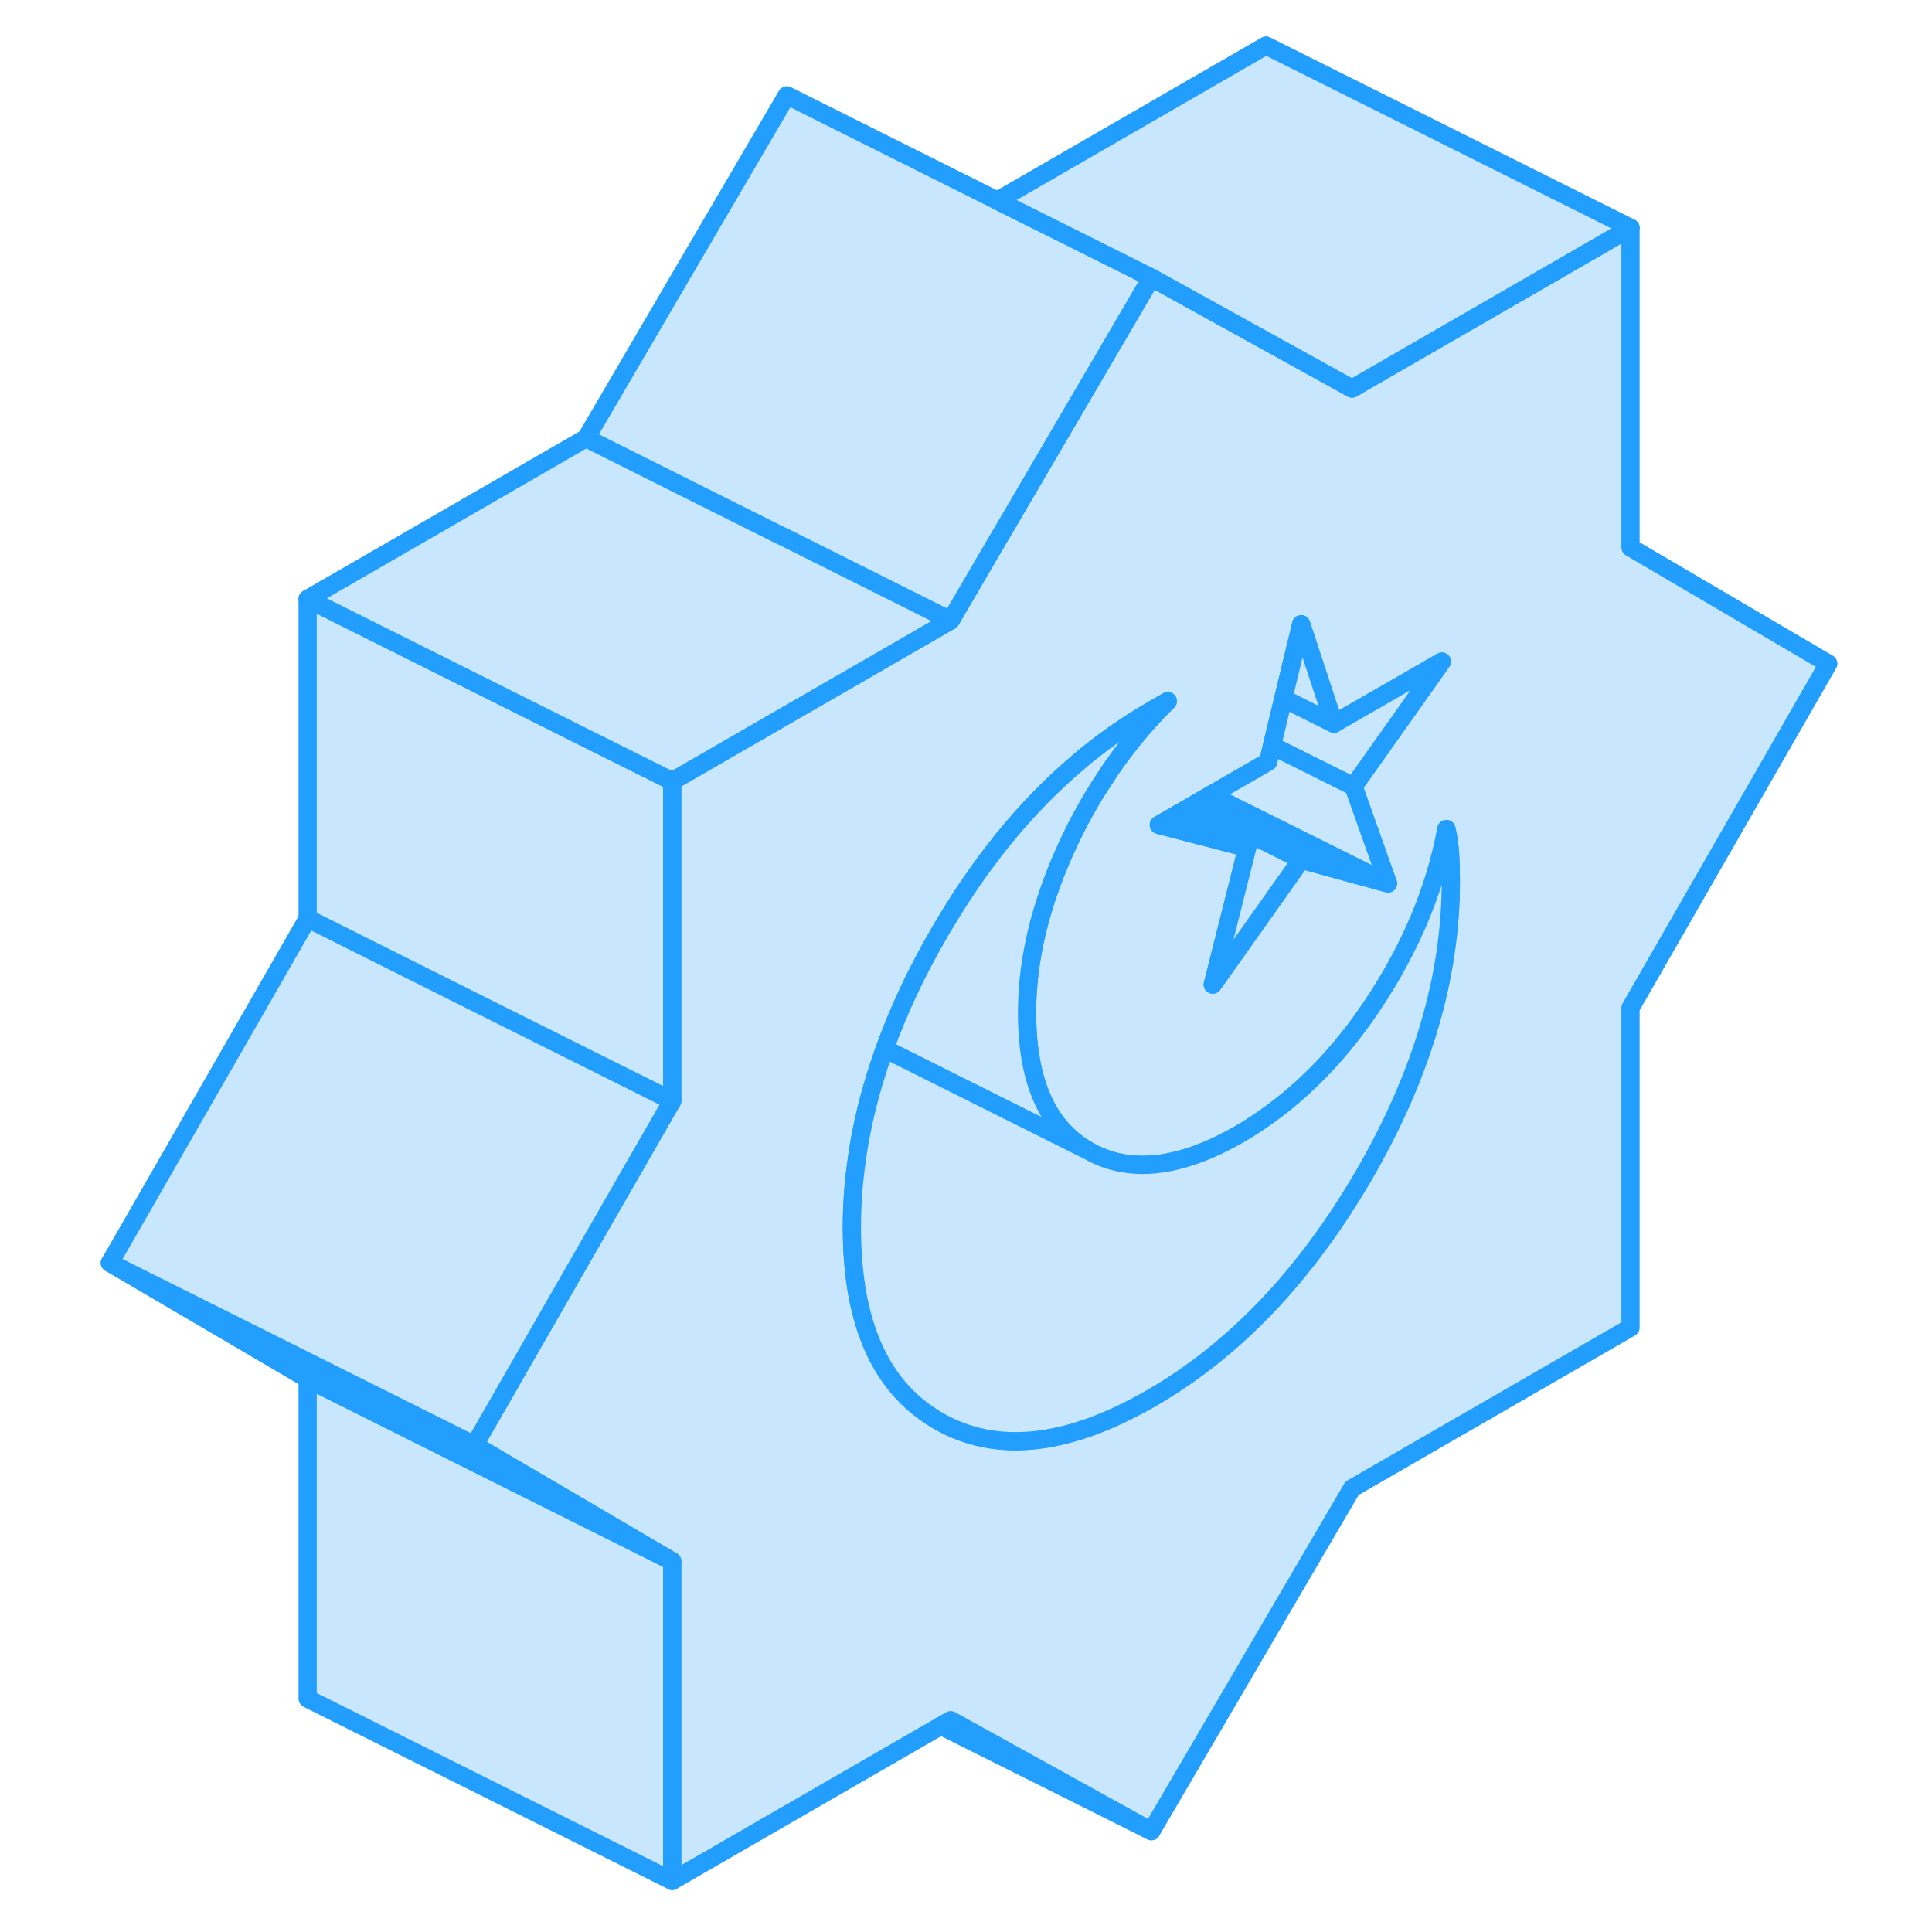 <svg width="48" height="48" viewBox="0 0 99 106" fill="#c8e7ff" xmlns="http://www.w3.org/2000/svg" stroke-width="1px" stroke-linecap="round" stroke-linejoin="round"><path d="M85.959 30.038V12.498L70.679 21.318L65.959 18.708L59.669 15.228L51.959 28.398L50.849 30.288L48.659 34.038L44.539 36.418L33.379 42.858V60.398L28.799 68.368L22.529 79.288L33.379 85.658V103.198L48.119 94.688L48.659 94.378L59.669 100.468L70.679 81.658L85.959 72.838V55.298L96.809 36.408L85.959 30.038ZM61.939 44.188L62.919 43.618L66.079 41.798L66.289 40.918L66.909 38.318L67.889 34.248L69.499 39.138L69.689 39.708L75.609 36.298L70.759 43.148L72.649 48.468L67.889 47.168L65.959 49.898L63.039 54.018L64.929 46.518L60.079 45.258L61.159 44.638L61.939 44.188ZM71.299 64.528C68.089 70.018 64.219 74.078 59.669 76.708C55.069 79.358 51.179 79.788 47.999 77.968C47.739 77.818 47.499 77.658 47.259 77.488C44.579 75.568 43.239 72.188 43.239 67.338C43.239 66.258 43.309 65.158 43.449 64.068C43.709 61.918 44.249 59.748 45.039 57.548C45.789 55.468 46.769 53.368 47.999 51.248C50.199 47.428 52.739 44.298 55.619 41.858C55.709 41.778 55.799 41.698 55.889 41.628C55.999 41.528 56.119 41.428 56.239 41.338C57.339 40.458 58.479 39.678 59.669 38.988L60.569 38.468C59.469 39.548 58.479 40.728 57.579 42.008C57.429 42.218 57.289 42.428 57.159 42.638C56.339 43.858 55.619 45.158 54.989 46.548C54.709 47.168 54.449 47.778 54.229 48.388C53.309 50.858 52.849 53.238 52.849 55.558C52.849 59.338 53.969 61.858 56.219 63.138C58.459 64.418 61.229 64.108 64.519 62.218C65.009 61.928 65.489 61.628 65.959 61.288C68.159 59.738 70.119 57.688 71.829 55.118C73.909 51.998 75.249 48.788 75.859 45.488C75.969 45.928 76.029 46.388 76.059 46.878C76.089 47.358 76.099 47.858 76.099 48.358C76.099 53.638 74.499 59.028 71.299 64.528Z" stroke="#229EFF" stroke-linejoin="round"/><path d="M67.889 47.169L65.959 49.898L63.039 54.019L64.929 46.519L61.159 44.639L61.939 44.188L65.259 45.848L65.959 46.199L67.889 47.169Z" stroke="#229EFF" stroke-linejoin="round"/><path d="M75.609 36.298L70.759 43.148L67.989 41.768L66.289 40.918L66.909 38.318L69.689 39.708L75.609 36.298Z" stroke="#229EFF" stroke-linejoin="round"/><path d="M72.649 48.468L62.919 43.618L66.079 41.798L66.289 40.918L67.989 41.768L70.759 43.148L72.649 48.468Z" stroke="#229EFF" stroke-linejoin="round"/><path d="M72.649 48.468L67.889 47.168L65.96 46.198L65.26 45.848L61.94 44.188L62.919 43.618L72.649 48.468Z" stroke="#229EFF" stroke-linejoin="round"/><path d="M60.569 38.468C59.469 39.548 58.479 40.728 57.579 42.008C57.429 42.218 57.289 42.428 57.159 42.638C56.339 43.858 55.619 45.158 54.989 46.548C54.709 47.168 54.449 47.778 54.229 48.388C53.309 50.858 52.849 53.238 52.849 55.558C52.849 59.338 53.969 61.858 56.219 63.138L45.039 57.548C45.789 55.468 46.769 53.368 47.999 51.248C50.199 47.428 52.739 44.298 55.619 41.858C55.709 41.778 55.799 41.698 55.889 41.628C55.999 41.528 56.119 41.428 56.239 41.338C57.339 40.458 58.479 39.678 59.669 38.988L60.569 38.468Z" stroke="#229EFF" stroke-linejoin="round"/><path d="M61.159 44.638L60.079 45.258L64.929 46.518L61.159 44.638Z" stroke="#229EFF" stroke-linejoin="round"/><path d="M69.689 39.708L66.909 38.318L67.889 34.248L69.499 39.138L69.689 39.708Z" stroke="#229EFF" stroke-linejoin="round"/><path d="M76.099 48.358C76.099 53.638 74.499 59.028 71.299 64.528C68.089 70.018 64.219 74.078 59.669 76.708C55.069 79.358 51.179 79.788 47.999 77.968C47.739 77.818 47.499 77.658 47.259 77.488C44.579 75.568 43.239 72.188 43.239 67.338C43.239 66.258 43.309 65.158 43.449 64.068C43.709 61.918 44.249 59.748 45.039 57.548L56.219 63.138C58.459 64.418 61.229 64.108 64.519 62.218C65.009 61.928 65.489 61.628 65.959 61.288C68.159 59.738 70.119 57.688 71.829 55.118C73.909 51.998 75.249 48.788 75.859 45.488C75.969 45.928 76.029 46.388 76.059 46.878C76.089 47.358 76.099 47.858 76.099 48.358Z" stroke="#229EFF" stroke-linejoin="round"/><path d="M33.379 85.658V103.198L13.379 93.198V75.658L33.379 85.658Z" stroke="#229EFF" stroke-linejoin="round"/><path d="M33.379 85.658L13.379 75.658L2.529 69.288L22.529 79.288L33.379 85.658Z" stroke="#229EFF" stroke-linejoin="round"/><path d="M33.379 42.858V60.398L23.309 55.368L13.379 50.398V32.858L28.489 40.418L33.079 42.708L33.379 42.858Z" stroke="#229EFF" stroke-linejoin="round"/><path d="M48.659 34.038L44.539 36.418L33.379 42.858L33.079 42.708L28.489 40.418L13.379 32.858L28.659 24.038L39.169 29.298L39.589 29.498L45.199 32.308L48.659 34.038Z" stroke="#229EFF" stroke-linejoin="round"/><path d="M59.669 15.229L51.959 28.399L50.849 30.288L48.659 34.038L45.199 32.309L39.589 29.498L39.169 29.299L28.659 24.038L39.669 5.229L51.219 11.008L59.669 15.229Z" stroke="#229EFF" stroke-linejoin="round"/><path d="M85.96 12.498L70.68 21.318L65.96 18.708L59.67 15.228L51.22 11.008L65.96 2.498L85.96 12.498Z" stroke="#229EFF" stroke-linejoin="round"/><path d="M33.379 60.398L28.799 68.368L22.529 79.288L2.529 69.288L13.379 50.398L23.309 55.368L33.379 60.398Z" stroke="#229EFF" stroke-linejoin="round"/><path d="M59.669 100.468L48.119 94.689" stroke="#229EFF" stroke-linejoin="round"/></svg>
